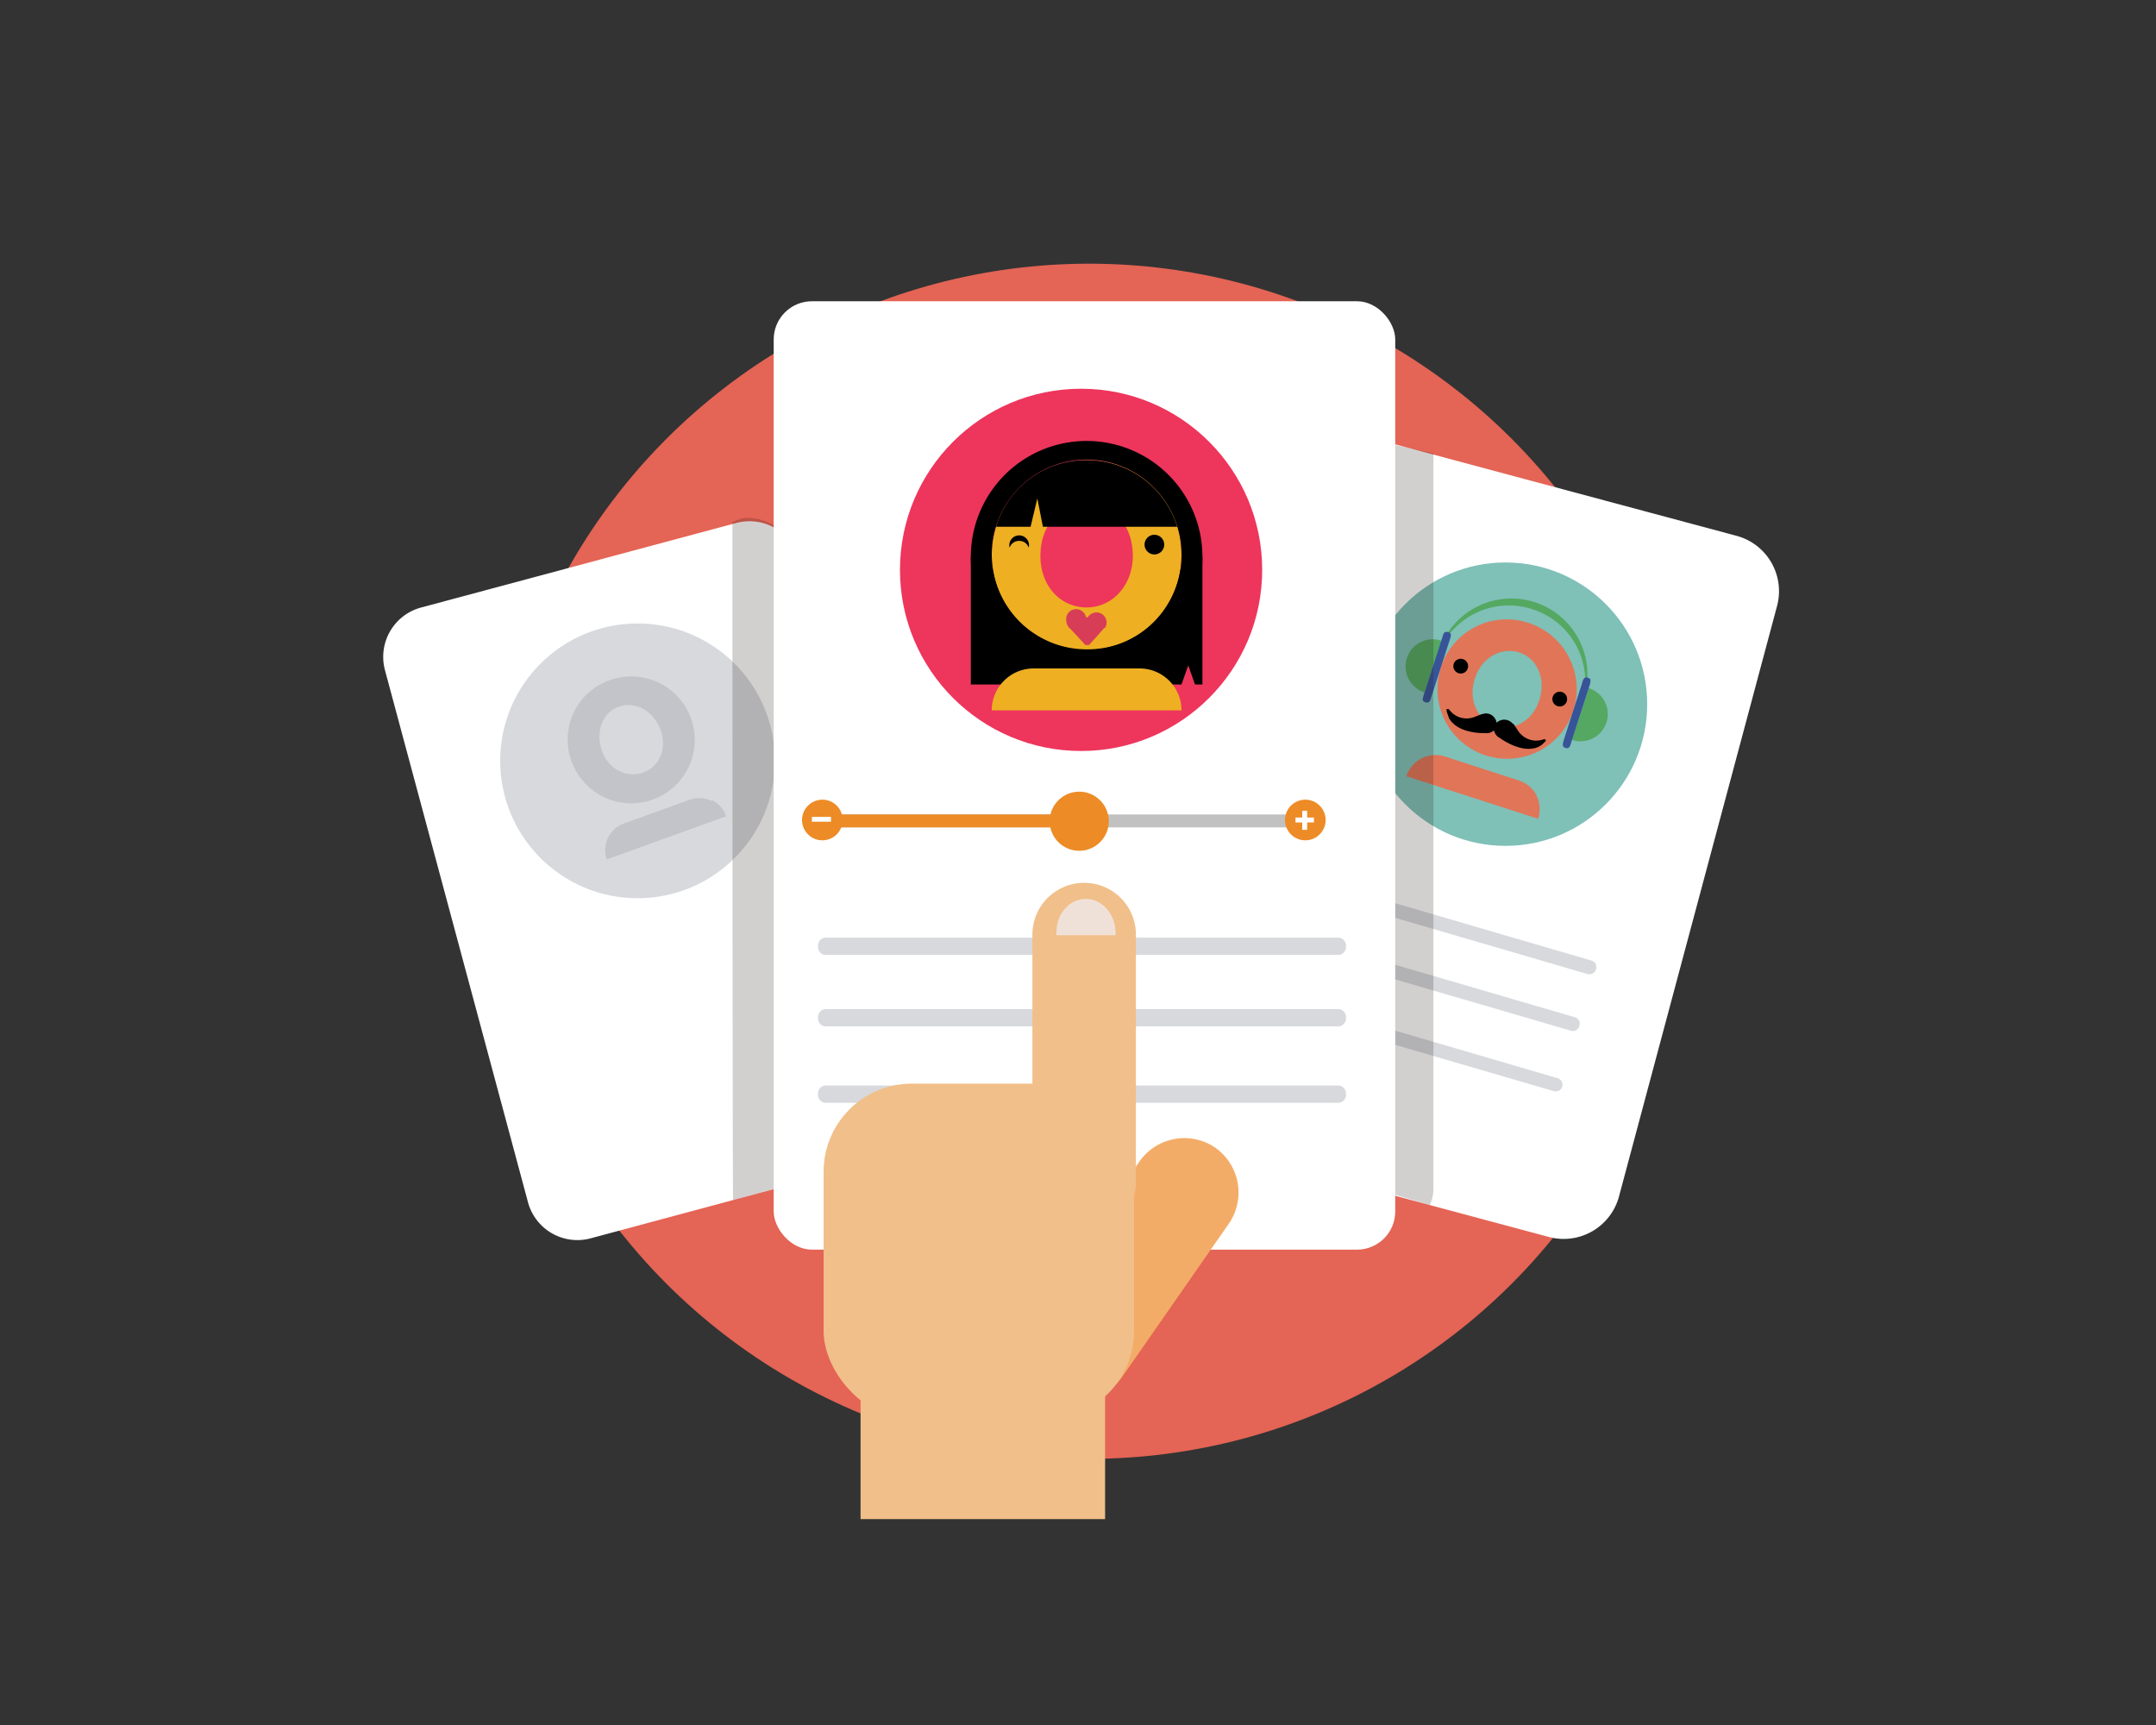 <svg id="Layer_1" data-name="Layer 1" xmlns="http://www.w3.org/2000/svg" viewBox="0 0 350 280"><rect x="0" y="0" width="350" height="280" fill="#333333" stroke="none"/><defs><style>.cls-1{fill:#e46455}.cls-2{fill:#fff}.cls-3{fill:#d7d9dd}.cls-4{fill:#c3c4ca}.cls-5{fill:#1f140f;opacity:.2}.cls-6{fill:#7fc0b7}.cls-7{fill:#e17558}.cls-8{fill:#54a861}.cls-9{fill:#375499}.cls-10{fill:#ee355c}.cls-11{fill:#c2c1c1}.cls-12{fill:#ed8b26}.cls-13{fill:#eeaf23}.cls-14{fill:none}.cls-15{fill:#d83d57}.cls-16{fill:#f3ac67}.cls-17{fill:#f1bf89}.cls-18{fill:#f0e1d8}</style></defs><title>product-home-section-about-icon</title><circle class="cls-1" cx="176.8" cy="139.8" r="97"/><path class="cls-2" d="M146.9 187.3l-51 13.7a8.3 8.3 0 0 1-10.2-5.9l-23.2-86.3a8.3 8.3 0 0 1 5.9-10.2l51.1-13.7a8.3 8.3 0 0 1 10.2 5.9l23.2 86.4a8.3 8.3 0 0 1-6 10.1z"/><circle class="cls-3" cx="103.5" cy="123.5" r="22.3"/><path class="cls-4" d="M99 110.4a10.3 10.3 0 1 1-6.2 13.2 10.2 10.2 0 0 1 6.2-13.2zm5.4 15c2.6-.9 4-3.9 2.8-7s-4.1-4.6-6.7-3.7-3.9 3.9-2.8 7.1 4.1 4.5 6.8 3.6zM115.6 129.9a4.5 4.5 0 0 1 2.3 2.6l-19.4 7a4.6 4.6 0 0 1 2.7-5.8l10.8-3.9a4.5 4.5 0 0 1 3.5.2"/><path class="cls-5" d="M126.7 192.7l4-3.3a7.3 7.3 0 0 0 .1-1.2l-.6-96.9c0-4-6-8-9.9-7.1l-1.4.5s0 98.4.1 110.1z"/><path class="cls-2" d="M194.8 185.6l56.7 15.2a9.3 9.3 0 0 0 11.3-6.5l25.7-96A9.3 9.3 0 0 0 282 87l-56.7-15.2a9.3 9.3 0 0 0-11.3 6.6l-25.7 96a9.3 9.3 0 0 0 6.5 11.2z"/><circle class="cls-6" cx="244.4" cy="114.3" r="23"/><path class="cls-7" d="M248.1 101.1a11.3 11.3 0 1 1-14.2 7.3 11.2 11.2 0 0 1 14.2-7.3zm-5.3 16.7c2.9.9 6-.7 7.1-4.2s-.4-6.8-3.3-7.7-6.1.8-7.2 4.3.5 6.7 3.4 7.6zM249.4 129.1a5 5 0 0 1 .3 3.8l-21.4-6.9a5 5 0 0 1 6.3-3.2l12 3.9a5 5 0 0 1 2.9 2.5"/><circle cx="237.2" cy="108.2" r="1.2" transform="rotate(-72.2 237.118 108.213)"/><circle cx="253.1" cy="113.3" r="1.2" transform="rotate(-72.1 253.274 113.314)"/><path d="M242.9 118.1a1.8 1.8 0 0 0-1.1-2.2 1.7 1.7 0 0 0-1.1 0h-.1l-1.3.5a3.5 3.5 0 0 1-4.1-1.3h-.4a2.9 2.9 0 0 0 .2.8l.2.6c1.4 2.7 5.9 2.5 5.9 2.5a1.8 1.8 0 0 0 1.8-.9z"/><path d="M242.5 118a1.8 1.8 0 0 1 3.1-.5h.1l.8 1.2a3.5 3.5 0 0 0 4.1 1.3h.2a.2.2 0 0 1 .1.3l-.6.6-.5.3c-2.7 1.3-6.3-1.4-6.3-1.4a1.8 1.8 0 0 1-1-1.8z"/><path class="cls-8" d="M248.8 98.9a12.3 12.3 0 0 1 8.1 15l.2-.6a12.3 12.3 0 1 0-23.5-7.6l-.2.6a12.3 12.3 0 0 1 15.4-7.4zM228.4 106.8a4.4 4.4 0 0 0 2.9 5.6l2.7-8.4a4.4 4.4 0 0 0-5.6 2.8z"/><path class="cls-9" d="M232.4 113c-.2.7-.3 1.2-1 1-.7-.2-.4-.7-.2-1.4l2.9-9c.2-.7.3-1.2 1-1 .7.2.4.7.2 1.4z"/><path class="cls-8" d="M260.8 117.2a4.4 4.4 0 0 1-5.6 2.9l2.7-8.4a4.4 4.4 0 0 1 2.9 5.5z"/><path class="cls-9" d="M253.9 120c-.2.7-.4 1.2.2 1.4.7.2.8-.3 1-1l2.9-9c.2-.7.4-1.2-.2-1.4-.7-.2-.8.3-1 1z"/><path class="cls-3" d="M257.7 158.1l-80.1-23.4a1.1 1.1 0 0 1-.8-1.4 1.1 1.1 0 0 1 1.4-.8l80.1 23.4a1.1 1.1 0 0 1 .8 1.4 1.1 1.1 0 0 1-1.4.8zM255 167.3l-80.1-23.4a1.1 1.1 0 0 1-.8-1.4 1.1 1.1 0 0 1 1.4-.8l80.1 23.4a1.1 1.1 0 0 1 .8 1.4 1.1 1.1 0 0 1-1.4.8zM252.2 177.1L172 153.7a1.1 1.1 0 0 1-.8-1.4 1.1 1.1 0 0 1 1.4-.8l80.2 23.5a1.1 1.1 0 0 1 .8 1.4 1.1 1.1 0 0 1-1.4.7z"/><path class="cls-5" d="M226 193.8l-6.3-3.7a8.3 8.3 0 0 1-.1-1.4l-1.2-108.3a8.2 8.2 0 0 1 8-8.2l6.3 1.4v119.5a5.9 5.9 0 0 1-.6 2.5z"/><rect class="cls-2" x="125.6" y="48.9" width="100.9" height="153.94" rx="6.2" ry="6.2"/><circle class="cls-10" cx="175.5" cy="92.5" r="29.4"/><path class="cls-11" d="M211.3 134.3h-78.2a1 1 0 0 1 0-2.1h78.3a1 1 0 0 1-.1 2.1z"/><circle class="cls-12" cx="175.2" cy="133.3" r="4.8"/><path class="cls-12" d="M175.2 132.2h-42.1a1 1 0 0 0 0 2.1h42.1v-2.1z"/><circle class="cls-12" cx="133.5" cy="133.1" r="3.3"/><circle class="cls-12" cx="211.9" cy="133.1" r="3.3"/><path class="cls-2" d="M131.8 132.6h3.1v.78h-3.1zM213.3 132.7h-1.1v-1.1h-.8v1.1h-1.1v.8h1.1v1.2h.8v-1.2h1.1v-.8z"/><path d="M157.6 111.1h34.2l1.1-3.1 1.1 3.1h1.2V90.4l-18.8 11-18.8-11v20.7z"/><path class="cls-13" d="M191.8 90.1a15.4 15.4 0 1 1-15.4-15.4 15.2 15.2 0 0 1 15.4 15.4zm-7.9.1c0-5.1-3.4-8.6-7.5-8.6s-7.5 3.5-7.5 8.6 3.4 8.4 7.5 8.4 7.5-3.5 7.5-8.4zM191.8 115.3a6.8 6.8 0 0 0-6.8-6.8h-17.2a6.8 6.8 0 0 0-6.8 6.8h30.8z"/><path class="cls-14" d="M167.8 108.5h3.6a19 19 0 0 0 10 0h3.6a6.8 6.8 0 0 1 6.8 6.8H161a6.8 6.8 0 0 1 6.8-6.8z"/><path d="M171.4 108.5h10a18.8 18.8 0 1 0-10 0zm5-3.1a15.4 15.4 0 1 1 15.4-15.3 15.2 15.2 0 0 1-15.4 15.3z"/><circle cx="187.4" cy="88.4" r="1.6"/><path class="cls-3" d="M217.4 155h-83.5a1.3 1.3 0 0 1-1.1-1.4 1.3 1.3 0 0 1 1.1-1.4h83.5a1.3 1.3 0 0 1 1.1 1.4 1.3 1.3 0 0 1-1.1 1.4zM217.4 166.6h-83.5a1.3 1.3 0 0 1-1.1-1.4 1.3 1.3 0 0 1 1.1-1.4h83.5a1.3 1.3 0 0 1 1.1 1.4 1.3 1.3 0 0 1-1.1 1.4zM217.4 179h-83.5a1.3 1.3 0 0 1-1.1-1.4 1.3 1.3 0 0 1 1.1-1.4h83.5a1.3 1.3 0 0 1 1.1 1.4 1.3 1.3 0 0 1-1.1 1.4z"/><path d="M165.4 87.8a1.6 1.6 0 0 0-1.5 1.1 1.6 1.6 0 1 1 3.1 0 1.6 1.6 0 0 0-1.6-1.1zM176.4 74.7a15.3 15.3 0 0 1 14.7 10.8h-21.8l-.9-4.6-1.1 4.6h-5.6a15.2 15.2 0 0 1 14.7-10.8z"/><path class="cls-15" d="M173.5 101.8a1.6 1.6 0 0 1-.4-1 1.6 1.6 0 0 1 3.2-.6h.3a1.6 1.6 0 1 1 2.8 1.7h-.1l-2.5 2.8h-.6l-2.5-2.7h-.1z"/><path class="cls-16" d="M169.8 225.8a8.9 8.9 0 0 1-2.2-12.3l17.4-25a8.9 8.9 0 0 1 12.3-2.2 8.9 8.9 0 0 1 2.2 12.3l-17.4 25a8.9 8.9 0 0 1-12.3 2.2z"/><path class="cls-17" d="M139.7 223.7h39.7v22.88h-39.7z"/><rect class="cls-17" x="133.7" y="175.9" width="50.4" height="54.46" rx="14.3" ry="14.3"/><path class="cls-17" d="M176 200.3a8.5 8.5 0 0 1-8.4-8.4v-40.2a8.4 8.4 0 0 1 8.4-8.4 8.4 8.4 0 0 1 8.4 8.4v40.1a8.5 8.5 0 0 1-8.4 8.5z"/><path class="cls-18" d="M171.5 151.4v.4h9.6v-.4c0-3-2.2-5.5-4.8-5.5-2.7 0-4.8 2.4-4.8 5.5z"/></svg>